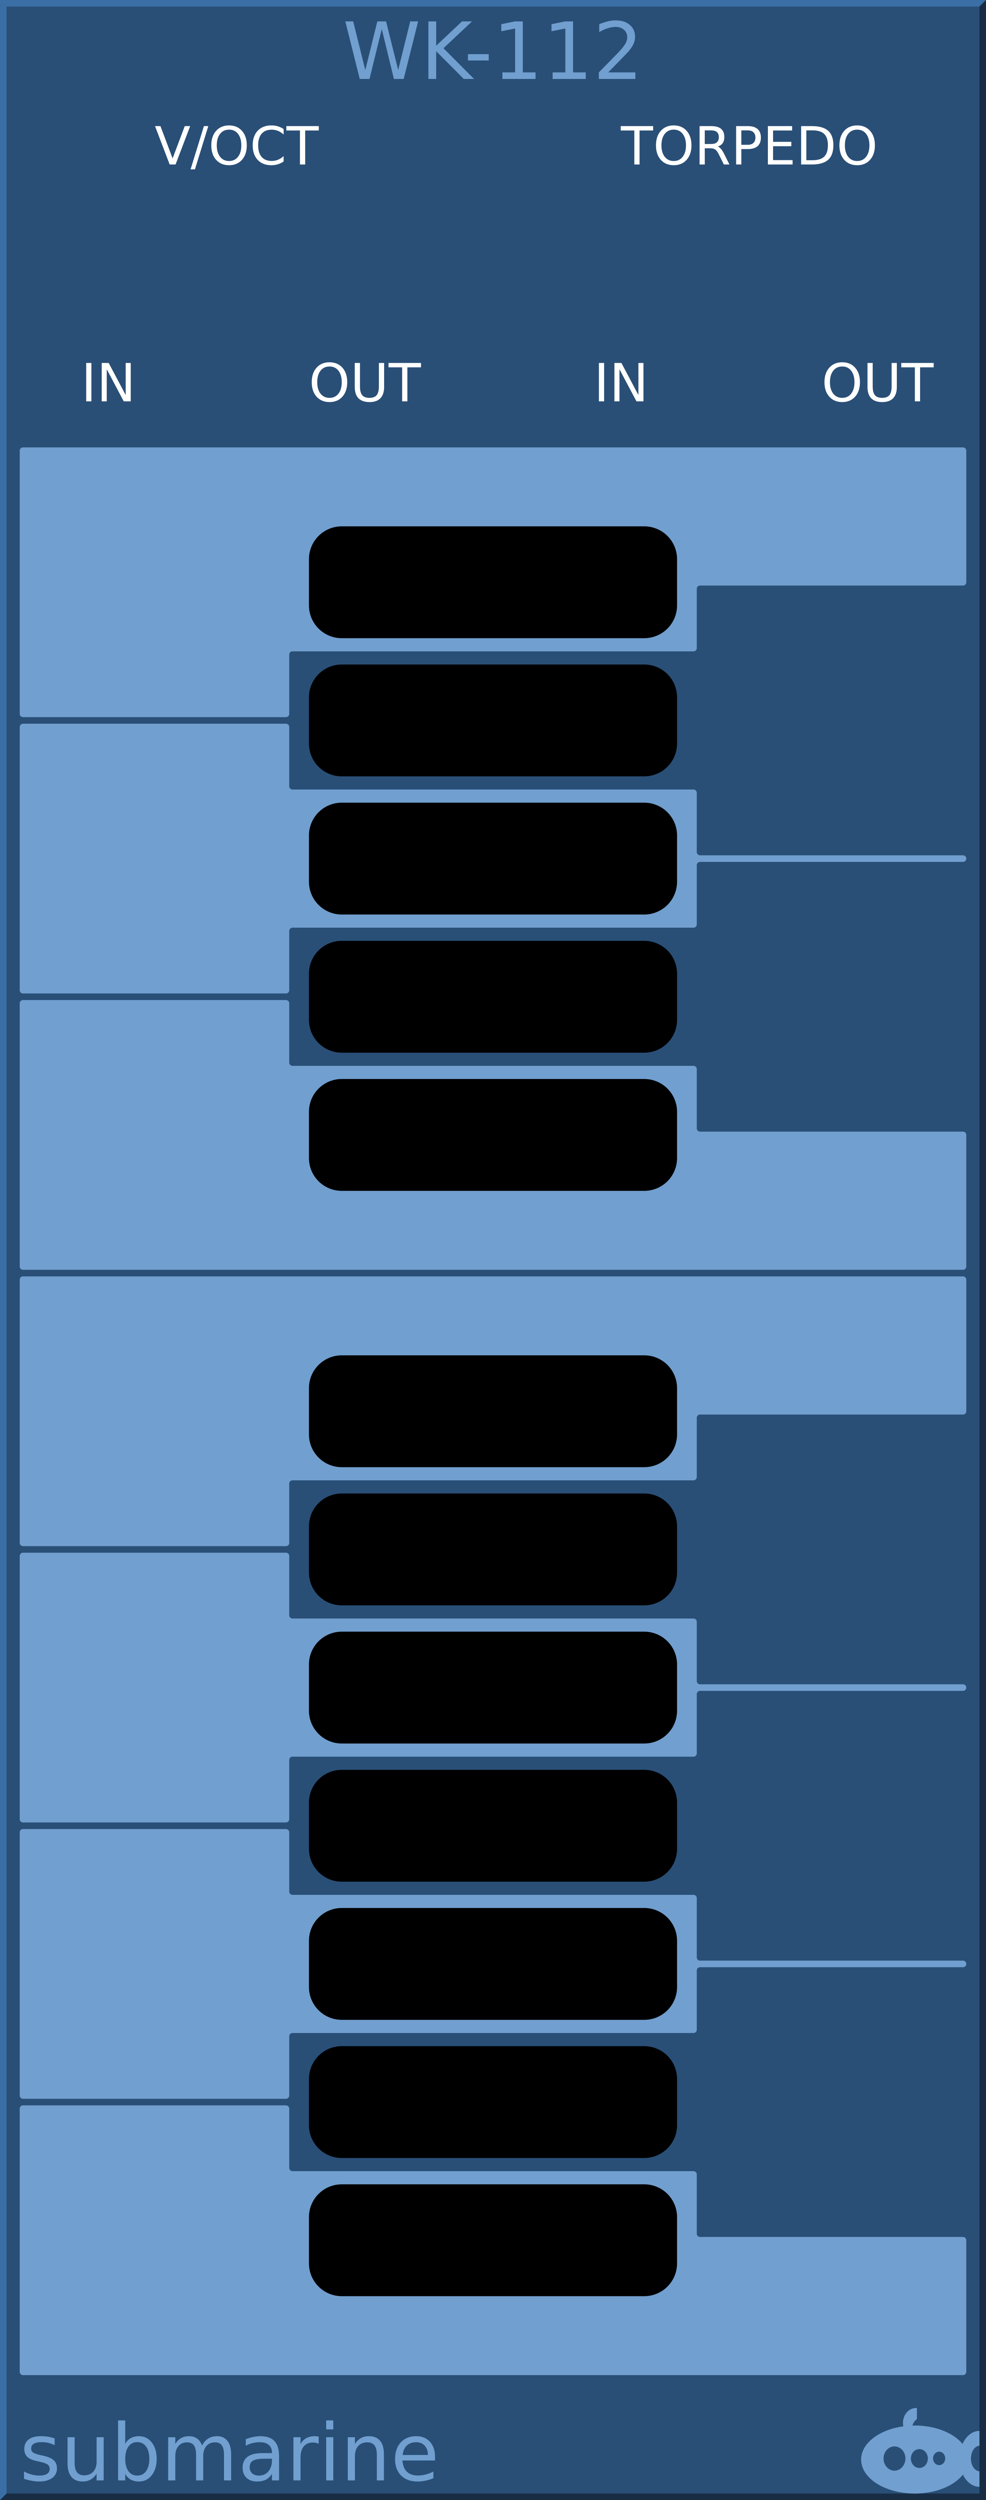 <?xml version="1.0" encoding="UTF-8" standalone="no"?>
<svg
   xmlns:dc="http://purl.org/dc/elements/1.1/"
   xmlns:cc="http://creativecommons.org/ns#"
   xmlns:rdf="http://www.w3.org/1999/02/22-rdf-syntax-ns#"
   xmlns:svg="http://www.w3.org/2000/svg"
   xmlns="http://www.w3.org/2000/svg"
   id="svg4652"
   version="1.1"
   height="380px"
   width="150px">
  <rect width="100%" height="100%" fill="#808080" stroke="none"/>
  <defs
     id="defs70" />
  <g
     id="background">
    <path
       id="rect4255"
       d="m 0,0 150,0 0,380 -150,0 z"
       style="fill:#294f77;stroke:none" />
    <path
       id="path4656"
       d="M 0,380 0,0 150,0 149,1 1,1 1,379 Z"
       style="fill:#3a6ea5;fill-rule:nonzero;stroke:none" />
    <path
       id="path4658"
       d="m 0,380 150,0 0,-380 -1,1 0,378 -148,0 z"
       style="fill:#182d44;fill-rule:nonzero;stroke:none" />
  </g>
  <g
     style="font-size:12px;font-family:'DejaVu Sans';fill:#719fcf;stroke:none"
     font-size="12"
     id="logo">
    <path
       id="path4136"
       d="m 139.354,366 a 1.985,2.252 0 0 0 -1.985,2.252 1.985,2.252 0 0 0 0.059,0.532 A 8.169,5.169 0 0 0 131,373.831 8.169,5.169 0 0 0 139.169,379 8.169,5.169 0 0 0 146.483,376.12 3.046,4.248 0 0 0 149,377.976 l 0,-2.358 a 1.338,1.945 0 0 1 -1.292,-1.942 1.338,1.945 0 0 1 1.292,-1.943 l 0,-2.254 a 3.046,4.248 0 0 0 -2.574,1.979 8.169,5.169 0 0 0 -7.257,-2.798 8.169,5.169 0 0 0 -0.373,0.012 1.754,2.047 0 0 1 0.696,-1.002 l 0,-1.666 A 1.985,2.252 0 0 0 139.354,366 Z m -3.277,5.835 a 1.662,1.843 0 0 1 1.662,1.843 1.662,1.843 0 0 1 -1.662,1.843 1.662,1.843 0 0 1 -1.661,-1.843 1.662,1.843 0 0 1 1.661,-1.843 z m 3.785,0.409 a 1.292,1.433 0 0 1 1.292,1.433 1.292,1.433 0 0 1 -1.292,1.433 1.292,1.433 0 0 1 -1.292,-1.433 1.292,1.433 0 0 1 1.292,-1.433 z m 3.009,0.389 a 0.923,1.024 0 0 1 0.923,1.024 0.923,1.024 0 0 1 -0.923,1.024 0.923,1.024 0 0 1 -0.923,-1.024 0.923,1.024 0 0 1 0.923,-1.024 z" />
    <g
       id="text4662"
       style="">
      <path
         id="path76"
         style=""
         d="m 8.314,370.631 0,1.02 q -0.457,-0.234 -0.949,-0.352 -0.492,-0.117 -1.02,-0.117 -0.803,0 -1.207,0.246 -0.398,0.246 -0.398,0.738 0,0.375 0.287,0.592 0.287,0.211 1.154,0.404 l 0.369,0.082 q 1.148,0.246 1.629,0.697 0.486,0.445 0.486,1.248 0,0.914 -0.727,1.447 -0.721,0.533 -1.986,0.533 -0.527,0 -1.102,-0.105 -0.568,-0.1 -1.201,-0.305 l 0,-1.113 q 0.598,0.311 1.178,0.469 0.58,0.152 1.148,0.152 0.762,0 1.172,-0.258 0.41,-0.264 0.41,-0.738 0,-0.439 -0.299,-0.674 -0.293,-0.234 -1.295,-0.451 l -0.375,-0.088 q -1.002,-0.211 -1.447,-0.645 -0.445,-0.439 -0.445,-1.201 0,-0.926 0.656,-1.43 0.656,-0.504 1.863,-0.504 0.598,0 1.125,0.088 0.527,0.088 0.973,0.264 z" />
      <path
         id="path78"
         style=""
         d="m 10.277,374.41 0,-3.973 1.078,0 0,3.932 q 0,0.932 0.363,1.4 0.363,0.463 1.09,0.463 0.873,0 1.377,-0.557 0.51,-0.557 0.51,-1.518 l 0,-3.721 1.078,0 0,6.562 -1.078,0 0,-1.008 q -0.393,0.598 -0.914,0.891 -0.516,0.287 -1.201,0.287 -1.131,0 -1.717,-0.703 -0.586,-0.703 -0.586,-2.057 z m 2.713,-4.131 0,0 z" />
      <path
         id="path80"
         style=""
         d="m 22.717,373.725 q 0,-1.189 -0.492,-1.863 -0.486,-0.68 -1.342,-0.68 -0.855,0 -1.348,0.68 -0.486,0.674 -0.486,1.863 0,1.189 0.486,1.869 0.492,0.674 1.348,0.674 0.855,0 1.342,-0.674 0.492,-0.68 0.492,-1.869 z m -3.668,-2.291 q 0.34,-0.586 0.855,-0.867 0.521,-0.287 1.242,-0.287 1.195,0 1.939,0.949 0.75,0.949 0.75,2.496 0,1.547 -0.75,2.496 -0.744,0.949 -1.939,0.949 -0.721,0 -1.242,-0.281 -0.516,-0.287 -0.855,-0.873 l 0,0.984 -1.084,0 0,-9.117 1.084,0 0,3.551 z" />
      <path
         id="path82"
         style=""
         d="m 30.732,371.697 q 0.404,-0.727 0.967,-1.072 0.562,-0.346 1.324,-0.346 1.025,0 1.582,0.721 0.557,0.715 0.557,2.039 l 0,3.961 -1.084,0 0,-3.926 q 0,-0.943 -0.334,-1.4 -0.334,-0.457 -1.02,-0.457 -0.838,0 -1.324,0.557 -0.486,0.557 -0.486,1.518 l 0,3.709 -1.084,0 0,-3.926 q 0,-0.949 -0.334,-1.4 -0.334,-0.457 -1.031,-0.457 -0.826,0 -1.312,0.562 -0.486,0.557 -0.486,1.512 l 0,3.709 -1.084,0 0,-6.562 1.084,0 0,1.02 q 0.369,-0.604 0.885,-0.891 0.516,-0.287 1.225,-0.287 0.715,0 1.213,0.363 0.504,0.363 0.744,1.055 z" />
      <path
         id="path84"
         style=""
         d="m 40.301,373.701 q -1.307,0 -1.811,0.299 -0.504,0.299 -0.504,1.02 0,0.574 0.375,0.914 0.381,0.334 1.031,0.334 0.896,0 1.436,-0.633 0.545,-0.639 0.545,-1.693 l 0,-0.24 -1.072,0 z m 2.15,-0.445 0,3.744 -1.078,0 0,-0.996 q -0.369,0.598 -0.92,0.885 -0.551,0.281 -1.348,0.281 -1.008,0 -1.605,-0.562 -0.592,-0.568 -0.592,-1.518 0,-1.107 0.738,-1.67 0.744,-0.562 2.215,-0.562 l 1.512,0 0,-0.105 q 0,-0.744 -0.492,-1.148 -0.486,-0.41 -1.371,-0.41 -0.562,0 -1.096,0.135 -0.533,0.135 -1.025,0.404 l 0,-0.996 q 0.592,-0.229 1.148,-0.34 0.557,-0.117 1.084,-0.117 1.424,0 2.127,0.738 0.703,0.738 0.703,2.238 z" />
      <path
         id="path86"
         style=""
         d="m 48.48,371.445 q -0.182,-0.105 -0.398,-0.152 -0.211,-0.053 -0.469,-0.053 -0.914,0 -1.406,0.598 -0.486,0.592 -0.486,1.705 l 0,3.457 -1.084,0 0,-6.562 1.084,0 0,1.02 q 0.34,-0.598 0.885,-0.885 0.545,-0.293 1.324,-0.293 0.111,0 0.246,0.018 0.135,0.012 0.299,0.041 l 0.006,1.107 z" />
      <path
         id="path88"
         style=""
         d="m 49.623,370.438 1.078,0 0,6.562 -1.078,0 0,-6.562 z m 0,-2.555 1.078,0 0,1.365 -1.078,0 0,-1.365 z" />
      <path
         id="path90"
         style=""
         d="m 58.406,373.039 0,3.961 -1.078,0 0,-3.926 q 0,-0.932 -0.363,-1.395 -0.363,-0.463 -1.09,-0.463 -0.873,0 -1.377,0.557 -0.504,0.557 -0.504,1.518 l 0,3.709 -1.084,0 0,-6.562 1.084,0 0,1.02 q 0.387,-0.592 0.908,-0.885 0.527,-0.293 1.213,-0.293 1.131,0 1.711,0.703 0.58,0.697 0.58,2.057 z" />
      <path
         id="path92"
         style=""
         d="m 66.182,373.449 0,0.527 -4.957,0 q 0.07,1.113 0.668,1.699 0.604,0.58 1.676,0.58 0.621,0 1.201,-0.152 0.586,-0.152 1.16,-0.457 l 0,1.02 q -0.58,0.246 -1.189,0.375 -0.609,0.129 -1.236,0.129 -1.57,0 -2.49,-0.914 -0.914,-0.914 -0.914,-2.473 0,-1.611 0.867,-2.555 0.873,-0.949 2.35,-0.949 1.324,0 2.092,0.855 0.773,0.85 0.773,2.314 z m -1.078,-0.316 q -0.012,-0.885 -0.498,-1.412 -0.48,-0.527 -1.277,-0.527 -0.902,0 -1.447,0.51 -0.539,0.51 -0.621,1.436 l 3.844,-0.006 z" />
    </g>
    <g
       id="text10"
       style="text-anchor:middle">
      <path
         id="path95"
         style="text-anchor:middle"
         d="m 52.535,3.252 1.195,0 1.84,7.395 1.834,-7.395 1.33,0 1.84,7.395 1.834,-7.395 1.201,0 L 61.412,12 59.924,12 58.078,4.406 56.215,12 54.727,12 52.535,3.252 Z" />
      <path
         id="path97"
         style="text-anchor:middle"
         d="m 65.174,3.252 1.184,0 0,3.697 3.926,-3.697 1.523,0 -4.342,4.078 L 72.117,12 l -1.559,0 -4.201,-4.213 0,4.213 -1.184,0 0,-8.748 z" />
      <path
         id="path99"
         style="text-anchor:middle"
         d="m 71.191,8.232 3.158,0 0,0.961 -3.158,0 0,-0.961 z" />
      <path
         id="path101"
         style="text-anchor:middle"
         d="m 76.43,11.004 1.934,0 0,-6.674 -2.104,0.422 0,-1.078 2.092,-0.422 1.184,0 0,7.752 1.934,0 0,0.996 -5.039,0 0,-0.996 z" />
      <path
         id="path103"
         style="text-anchor:middle"
         d="m 84.07,11.004 1.934,0 0,-6.674 -2.104,0.422 0,-1.078 2.092,-0.422 1.184,0 0,7.752 1.934,0 0,0.996 -5.039,0 0,-0.996 z" />
      <path
         id="path105"
         style="text-anchor:middle"
         d="m 92.525,11.004 4.131,0 0,0.996 -5.555,0 0,-0.996 q 0.674,-0.697 1.834,-1.869 1.166,-1.178 1.465,-1.518 0.568,-0.639 0.791,-1.078 0.229,-0.445 0.229,-0.873 0,-0.697 -0.492,-1.137 -0.486,-0.439 -1.271,-0.439 -0.557,0 -1.178,0.193 -0.615,0.193 -1.318,0.586 l 0,-1.195 Q 91.875,3.387 92.496,3.24 93.117,3.094 93.633,3.094 q 1.359,0 2.168,0.68 0.809,0.68 0.809,1.816 0,0.539 -0.205,1.025 -0.199,0.48 -0.732,1.137 -0.146,0.17 -0.932,0.984 -0.785,0.809 -2.215,2.268 z" />
    </g>
  </g>
  <g
     style="font-size:8px;font-family:'DejaVu Sans';fill:#719fcf;stroke:#719fcf;stroke-width:1;stroke-linecap:round;stroke-linejoin:round"
     id="g12"
     font-size="8">
    <path
       id="path14"
       d="m 3.5,360.5 143,0 0,-20 -40,0 a 1,1 0 0 1 -1,-1 l 0,-9 -61,0 a 1,1 0 0 1 -1,-1 l 0,-9 -40,0 z" />
    <path
       id="path16"
       d="m 3.5,318.5 40,0 0,-9 a 1,1 0 0 1 1,-1 l 61,0 0,-9 a 1,1 0 0 1 1,-1 l 40,0 -40,0 a 1,1 0 0 1 -1,-1 l 0,-9 -61,0 a 1,1 0 0 1 -1,-1 l 0,-9 -40,0 z" />
    <path
       id="path18"
       d="m 3.5,276.5 40,0 0,-9 a 1,1 0 0 1 1,-1 l 61,0 0,-9 a 1,1 0 0 1 1,-1 l 40,0 -40,0 a 1,1 0 0 1 -1,-1 l 0,-9 -61,0 a 1,1 0 0 1 -1,-1 l 0,-9 -40,0 z" />
    <path
       id="path20"
       d="m 3.5,234.5 40,0 0,-9 a 1,1 0 0 1 1,-1 l 61,0 0,-9 a 1,1 0 0 1 1,-1 l 40,0 0,-20 -143,0 z" />
    <path
       id="path22"
       d="m 3.5,192.5 143,0 0,-20 -40,0 a 1,1 0 0 1 -1,-1 l 0,-9 -61,0 a 1,1 0 0 1 -1,-1 l 0,-9 -40,0 z" />
    <path
       id="path24"
       d="m 3.5,150.5 40,0 0,-9 a 1,1 0 0 1 1,-1 l 61,0 0,-9 a 1,1 0 0 1 1,-1 l 40,0 -40,0 a 1,1 0 0 1 -1,-1 l 0,-9 -61,0 a 1,1 0 0 1 -1,-1 l 0,-9 -40,0 z" />
    <path
       id="path26"
       d="m 3.5,108.5 40,0 0,-9 a 1,1 0 0 1 1,-1 l 61,0 0,-9 a 1,1 0 0 1 1,-1 l 40,0 0,-20 -143,0 z" />
  </g>
  <g
     style="fill:#000000;stroke:none"
     id="g28">
    <path
       id="rect30"
       d="m 52,80 46,0 c 2.77,0 5,2.23 5,5 l 0,7 c 0,2.77 -2.23,5 -5,5 l -46,0 c -2.77,0 -5,-2.23 -5,-5 l 0,-7 c 0,-2.77 2.23,-5 5,-5 z"
       style="" />
    <path
       id="rect32"
       d="m 52,101 46,0 c 2.77,0 5,2.23 5,5 l 0,7 c 0,2.77 -2.23,5 -5,5 l -46,0 c -2.77,0 -5,-2.23 -5,-5 l 0,-7 c 0,-2.77 2.23,-5 5,-5 z"
       style="" />
    <path
       id="rect34"
       d="m 52,122 46,0 c 2.77,0 5,2.23 5,5 l 0,7 c 0,2.77 -2.23,5 -5,5 l -46,0 c -2.77,0 -5,-2.23 -5,-5 l 0,-7 c 0,-2.77 2.23,-5 5,-5 z"
       style="" />
    <path
       id="rect36"
       d="m 52,143 46,0 c 2.77,0 5,2.23 5,5 l 0,7 c 0,2.77 -2.23,5 -5,5 l -46,0 c -2.77,0 -5,-2.23 -5,-5 l 0,-7 c 0,-2.77 2.23,-5 5,-5 z"
       style="" />
    <path
       id="rect38"
       d="m 52,164 46,0 c 2.77,0 5,2.23 5,5 l 0,7 c 0,2.77 -2.23,5 -5,5 l -46,0 c -2.77,0 -5,-2.23 -5,-5 l 0,-7 c 0,-2.77 2.23,-5 5,-5 z"
       style="" />
    <path
       id="rect40"
       d="m 52,206 46,0 c 2.77,0 5,2.23 5,5 l 0,7 c 0,2.77 -2.23,5 -5,5 l -46,0 c -2.77,0 -5,-2.23 -5,-5 l 0,-7 c 0,-2.77 2.23,-5 5,-5 z"
       style="" />
    <path
       id="rect42"
       d="m 52,227 46,0 c 2.77,0 5,2.23 5,5 l 0,7 c 0,2.77 -2.23,5 -5,5 l -46,0 c -2.77,0 -5,-2.23 -5,-5 l 0,-7 c 0,-2.77 2.23,-5 5,-5 z"
       style="" />
    <path
       id="rect44"
       d="m 52,248 46,0 c 2.77,0 5,2.23 5,5 l 0,7 c 0,2.77 -2.23,5 -5,5 l -46,0 c -2.77,0 -5,-2.23 -5,-5 l 0,-7 c 0,-2.77 2.23,-5 5,-5 z"
       style="" />
    <path
       id="rect46"
       d="m 52,269 46,0 c 2.77,0 5,2.23 5,5 l 0,7 c 0,2.77 -2.23,5 -5,5 l -46,0 c -2.77,0 -5,-2.23 -5,-5 l 0,-7 c 0,-2.77 2.23,-5 5,-5 z"
       style="" />
    <path
       id="rect48"
       d="m 52,290 46,0 c 2.77,0 5,2.23 5,5 l 0,7 c 0,2.77 -2.23,5 -5,5 l -46,0 c -2.77,0 -5,-2.23 -5,-5 l 0,-7 c 0,-2.77 2.23,-5 5,-5 z"
       style="" />
    <path
       id="rect50"
       d="m 52,311 46,0 c 2.77,0 5,2.23 5,5 l 0,7 c 0,2.77 -2.23,5 -5,5 l -46,0 c -2.77,0 -5,-2.23 -5,-5 l 0,-7 c 0,-2.77 2.23,-5 5,-5 z"
       style="" />
    <path
       id="rect52"
       d="m 52,332 46,0 c 2.77,0 5,2.23 5,5 l 0,7 c 0,2.77 -2.23,5 -5,5 l -46,0 c -2.77,0 -5,-2.23 -5,-5 l 0,-7 c 0,-2.77 2.23,-5 5,-5 z"
       style="" />
  </g>
  <g
     style="font-size:8px;font-family:'DejaVu Sans';fill:#ffffff;stroke:none"
     id="g54"
     font-size="8">
    <g
       id="text56"
       style="text-anchor:middle">
      <path
         id="path120"
         style="text-anchor:middle"
         d="m 25.812,25 -2.227,-5.832 0.824,0 1.848,4.91 1.852,-4.91 0.82,0 L 26.707,25 25.812,25 Z" />
      <path
         id="path122"
         style="text-anchor:middle"
         d="m 31.023,19.168 0.664,0 -2.031,6.574 -0.664,0 2.031,-6.574 z" />
      <path
         id="path124"
         style="text-anchor:middle"
         d="m 34.848,19.703 q -0.859,0 -1.367,0.641 -0.504,0.641 -0.504,1.746 0,1.102 0.504,1.742 0.508,0.641 1.367,0.641 0.859,0 1.359,-0.641 0.504,-0.641 0.504,-1.742 0,-1.105 -0.504,-1.746 -0.5,-0.641 -1.359,-0.641 z m 0,-0.641 q 1.227,0 1.961,0.824 0.734,0.82 0.734,2.203 0,1.379 -0.734,2.203 -0.734,0.82 -1.961,0.82 -1.23,0 -1.969,-0.82 -0.734,-0.82 -0.734,-2.203 0,-1.383 0.734,-2.203 0.738,-0.824 1.969,-0.824 z" />
      <path
         id="path126"
         style="text-anchor:middle"
         d="m 43.145,19.617 0,0.832 q -0.398,-0.371 -0.852,-0.555 -0.449,-0.184 -0.957,-0.184 -1,0 -1.531,0.613 -0.531,0.609 -0.531,1.766 0,1.152 0.531,1.766 0.531,0.609 1.531,0.609 0.508,0 0.957,-0.184 0.453,-0.184 0.852,-0.555 l 0,0.824 q -0.414,0.281 -0.879,0.422 -0.461,0.141 -0.977,0.141 -1.324,0 -2.086,-0.809 -0.762,-0.812 -0.762,-2.215 0,-1.406 0.762,-2.215 0.762,-0.812 2.086,-0.812 0.523,0 0.984,0.141 0.465,0.137 0.871,0.414 z" />
      <path
         id="path128"
         style="text-anchor:middle"
         d="m 43.562,19.168 4.934,0 0,0.664 -2.07,0 0,5.168 -0.793,0 0,-5.168 -2.07,0 0,-0.664 z" />
    </g>
    <g
       id="text58"
       style="text-anchor:middle">
      <path
         id="path131"
         style="text-anchor:middle"
         d="m 94.43,19.168 4.934,0 0,0.664 -2.07,0 0,5.168 -0.793,0 0,-5.168 -2.07,0 0,-0.664 z" />
      <path
         id="path133"
         style="text-anchor:middle"
         d="m 102.496,19.703 q -0.859,0 -1.367,0.641 -0.504,0.641 -0.504,1.746 0,1.102 0.504,1.742 0.508,0.641 1.367,0.641 0.859,0 1.359,-0.641 0.504,-0.641 0.504,-1.742 0,-1.105 -0.504,-1.746 -0.5,-0.641 -1.359,-0.641 z m 0,-0.641 q 1.227,0 1.961,0.824 0.734,0.82 0.734,2.203 0,1.379 -0.734,2.203 -0.734,0.82 -1.961,0.82 -1.23,0 -1.969,-0.82 -0.734,-0.82 -0.734,-2.203 0,-1.383 0.734,-2.203 0.738,-0.824 1.969,-0.824 z" />
      <path
         id="path135"
         style="text-anchor:middle"
         d="m 109.191,22.266 q 0.254,0.086 0.492,0.367 0.242,0.281 0.484,0.773 L 110.969,25 110.121,25 109.375,23.504 q -0.289,-0.586 -0.562,-0.777 -0.27,-0.191 -0.738,-0.191 l -0.859,0 0,2.465 -0.789,0 0,-5.832 1.781,0 q 1,0 1.492,0.418 0.492,0.418 0.492,1.262 0,0.551 -0.258,0.914 -0.254,0.363 -0.742,0.504 z m -1.977,-2.449 0,2.07 0.992,0 q 0.57,0 0.859,-0.262 0.293,-0.266 0.293,-0.777 0,-0.512 -0.293,-0.77 -0.289,-0.262 -0.859,-0.262 l -0.992,0 z" />
      <path
         id="path137"
         style="text-anchor:middle"
         d="m 112.777,19.816 0,2.191 0.992,0 q 0.551,0 0.852,-0.285 0.301,-0.285 0.301,-0.812 0,-0.523 -0.301,-0.809 -0.301,-0.285 -0.852,-0.285 l -0.992,0 z m -0.789,-0.648 1.781,0 q 0.98,0 1.48,0.445 0.504,0.441 0.504,1.297 0,0.863 -0.504,1.305 -0.5,0.441 -1.48,0.441 l -0.992,0 0,2.344 -0.789,0 0,-5.832 z" />
      <path
         id="path139"
         style="text-anchor:middle"
         d="m 116.816,19.168 3.688,0 0,0.664 -2.898,0 0,1.727 2.777,0 0,0.664 -2.777,0 0,2.113 2.969,0 0,0.664 -3.758,0 0,-5.832 z" />
      <path
         id="path141"
         style="text-anchor:middle"
         d="m 122.668,19.816 0,4.535 0.953,0 q 1.207,0 1.766,-0.547 0.562,-0.547 0.562,-1.727 0,-1.172 -0.562,-1.715 -0.559,-0.547 -1.766,-0.547 l -0.953,0 z m -0.789,-0.648 1.621,0 q 1.695,0 2.488,0.707 0.793,0.703 0.793,2.203 0,1.508 -0.797,2.215 Q 125.188,25 123.5,25 l -1.621,0 0,-5.832 z" />
      <path
         id="path143"
         style="text-anchor:middle"
         d="m 130.402,19.703 q -0.859,0 -1.367,0.641 -0.504,0.641 -0.504,1.746 0,1.102 0.504,1.742 0.508,0.641 1.367,0.641 0.859,0 1.359,-0.641 0.504,-0.641 0.504,-1.742 0,-1.105 -0.504,-1.746 -0.5,-0.641 -1.359,-0.641 z m 0,-0.641 q 1.227,0 1.961,0.824 0.734,0.82 0.734,2.203 0,1.379 -0.734,2.203 -0.734,0.82 -1.961,0.82 -1.23,0 -1.969,-0.82 -0.734,-0.82 -0.734,-2.203 0,-1.383 0.734,-2.203 0.738,-0.824 1.969,-0.824 z" />
    </g>
    <g
       id="text60"
       style="text-anchor:middle">
      <path
         id="path146"
         style="text-anchor:middle"
         d="m 13.113,55.168 0.789,0 0,5.832 -0.789,0 0,-5.832 z" />
      <path
         id="path148"
         style="text-anchor:middle"
         d="m 15.473,55.168 1.062,0 2.586,4.879 0,-4.879 0.766,0 0,5.832 -1.062,0 -2.586,-4.879 0,4.879 -0.766,0 0,-5.832 z" />
    </g>
    <g
       id="text62"
       style="text-anchor:middle">
      <path
         id="path151"
         style="text-anchor:middle"
         d="m 50.129,55.703 q -0.859,0 -1.367,0.641 -0.504,0.641 -0.504,1.746 0,1.102 0.504,1.742 0.508,0.641 1.367,0.641 0.859,0 1.359,-0.641 0.504,-0.641 0.504,-1.742 0,-1.105 -0.504,-1.746 -0.5,-0.641 -1.359,-0.641 z m 0,-0.641 q 1.227,0 1.961,0.824 0.734,0.82 0.734,2.203 0,1.379 -0.734,2.203 -0.734,0.82 -1.961,0.82 -1.23,0 -1.969,-0.82 -0.734,-0.82 -0.734,-2.203 0,-1.383 0.734,-2.203 0.738,-0.824 1.969,-0.824 z" />
      <path
         id="path153"
         style="text-anchor:middle"
         d="m 53.969,55.168 0.793,0 0,3.543 q 0,0.938 0.34,1.352 0.34,0.41 1.102,0.41 0.758,0 1.098,-0.41 0.34,-0.414 0.34,-1.352 l 0,-3.543 0.793,0 0,3.641 q 0,1.141 -0.566,1.723 -0.562,0.582 -1.664,0.582 -1.105,0 -1.672,-0.582 -0.562,-0.582 -0.562,-1.723 l 0,-3.641 z" />
      <path
         id="path155"
         style="text-anchor:middle"
         d="m 59.109,55.168 4.934,0 0,0.664 -2.07,0 0,5.168 -0.793,0 0,-5.168 -2.07,0 0,-0.664 z" />
    </g>
    <g
       id="text64"
       style="text-anchor:middle">
      <path
         id="path158"
         style="text-anchor:middle"
         d="m 91.113,55.168 0.789,0 0,5.832 -0.789,0 0,-5.832 z" />
      <path
         id="path160"
         style="text-anchor:middle"
         d="m 93.473,55.168 1.062,0 2.586,4.879 0,-4.879 0.766,0 0,5.832 -1.062,0 -2.586,-4.879 0,4.879 -0.766,0 0,-5.832 z" />
    </g>
    <g
       id="text66"
       style="text-anchor:middle">
      <path
         id="path163"
         style="text-anchor:middle"
         d="m 128.129,55.703 q -0.859,0 -1.367,0.641 -0.504,0.641 -0.504,1.746 0,1.102 0.504,1.742 0.508,0.641 1.367,0.641 0.859,0 1.359,-0.641 0.504,-0.641 0.504,-1.742 0,-1.105 -0.504,-1.746 -0.5,-0.641 -1.359,-0.641 z m 0,-0.641 q 1.227,0 1.961,0.824 0.734,0.82 0.734,2.203 0,1.379 -0.734,2.203 -0.734,0.82 -1.961,0.82 -1.23,0 -1.969,-0.82 -0.734,-0.82 -0.734,-2.203 0,-1.383 0.734,-2.203 0.738,-0.824 1.969,-0.824 z" />
      <path
         id="path165"
         style="text-anchor:middle"
         d="m 131.969,55.168 0.793,0 0,3.543 q 0,0.938 0.34,1.352 0.34,0.41 1.102,0.41 0.758,0 1.098,-0.41 0.34,-0.414 0.34,-1.352 l 0,-3.543 0.793,0 0,3.641 q 0,1.141 -0.566,1.723 -0.562,0.582 -1.664,0.582 -1.105,0 -1.672,-0.582 -0.562,-0.582 -0.562,-1.723 l 0,-3.641 z" />
      <path
         id="path167"
         style="text-anchor:middle"
         d="m 137.109,55.168 4.934,0 0,0.664 -2.07,0 0,5.168 -0.793,0 0,-5.168 -2.07,0 0,-0.664 z" />
    </g>
  </g>
</svg>
